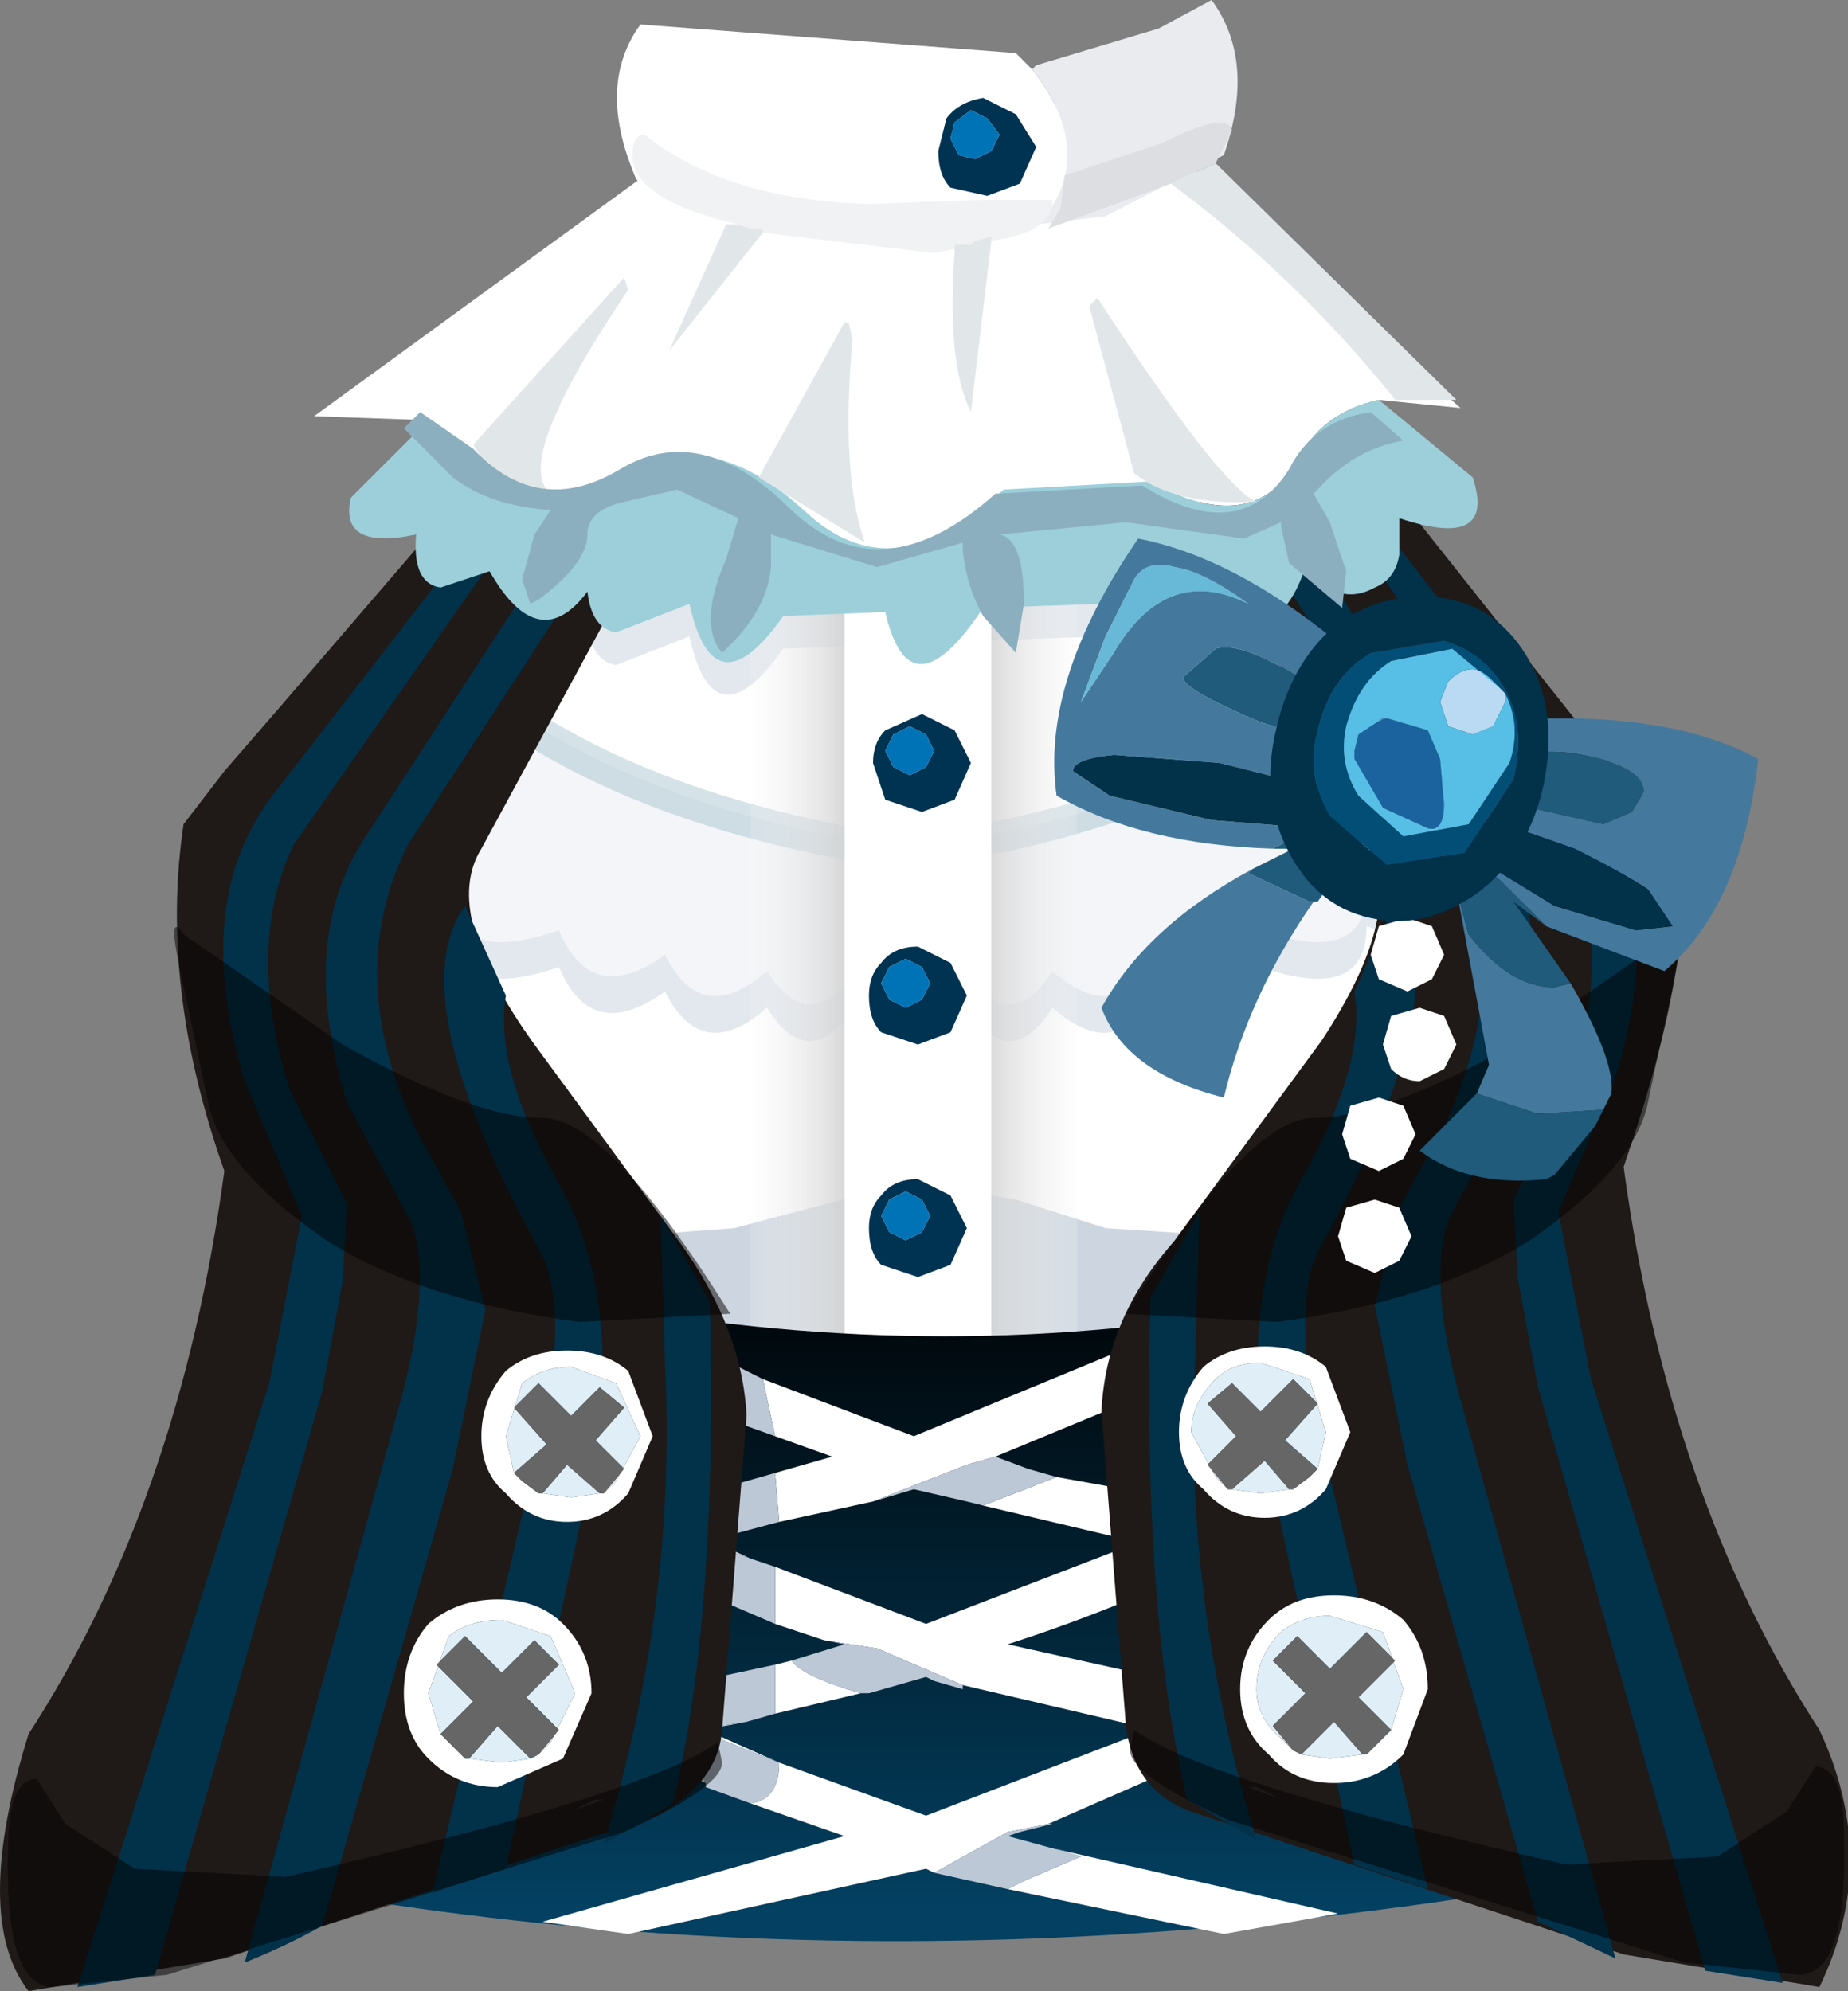 <svg xmlns="http://www.w3.org/2000/svg" xmlns:ffdec="https://www.free-decompiler.com/flash" xmlns:xlink="http://www.w3.org/1999/xlink" ffdec:objectType="frame" width="22.65" height="24.4"><rect width="100%" height="100%" fill="#808080" stroke="none"/><use ffdec:characterId="3" xlink:href="#a" width="22.65" height="24.4"/><defs><linearGradient id="b" x1="-819.2" x2="819.2" gradientTransform="matrix(-.001 0 0 .006 11.35 13.95)" gradientUnits="userSpaceOnUse" spreadMethod="pad"><stop offset="0" stop-color="#fff" stop-opacity="0"/><stop offset="1" stop-color="#ccc"/></linearGradient><linearGradient id="c" x1="-819.2" x2="819.2" gradientTransform="matrix(.001 0 0 .006 8.4 13.9)" gradientUnits="userSpaceOnUse" spreadMethod="pad"><stop offset="0" stop-color="#fff" stop-opacity="0"/><stop offset="1" stop-color="#ccc"/></linearGradient><linearGradient id="d" x1="-819.2" x2="819.2" gradientTransform="matrix(0 .005 -.012 0 10 21.3)" gradientUnits="userSpaceOnUse" spreadMethod="pad"><stop offset="0"/><stop offset="1" stop-color="#034061"/></linearGradient><g id="a"><path fill="#fff" fill-rule="evenodd" d="M2.95 12.15 7.1 5.2h8.3l4.15 6.95-.3 3.05q-8.2 3.4-16 0z"/><path fill="#e3e8ee" fill-rule="evenodd" d="m13.5 7.8-1.45.05q-.9 1.35-1.2.05l-1.25.05q-.85 1.2-1.15-.15l-.9.35q-.3-.05-.35-.5-.6.8-1.2-.25l.55-.95L7.7 6.2q1-.6 2.15.45 1.1 1.05 2.5-.25l1.8-.1q1.2.7 1.75-.25l.15-.2.5 1 .4.7-.1.05q-.45.25-.85-.25-.25.75-.7.65l-.5-.35q-.5 1.35-1.3.15m4.95 2q.5.75-.5.95.05 1.05-1.2.6 0 .95-1.3.5-.4.95-1.3.3-.45.9-1.25.2-.45.7-.9.2l-.6-.05-1.1.05q-.45.5-.9-.2-.8.7-1.25-.2-.9.65-1.3-.3-1.3.45-1.3-.5-1.25.45-1.2-.6-1-.2-.5-.95L5.4 8.45q1.8 1.7 5.1 2.3h1.3q3.3-.6 5.1-2.3z"/><path fill="#cdd6e0" fill-rule="evenodd" d="M11.15 14.5h.1l1.2.2 1.1.35 1.55.1 2.2-.6 1.05-.8.7-.8.3-.5.25-.4-.1.3-.2 2.35-.85.9-3 .85-3.05.65h-1.75l-4.5-.7-1.65-.6-1.05-.3q-.2.05-.4-1.6l-.2-1.7 1.45 1.7q1.5 1.25 3.35 1.25l1.35-.1 1.7-.45z"/><path fill="#f3f5f8" fill-rule="evenodd" d="M5.35 8.1 5.4 8q1.8 1.7 5.1 2.3h1.3q3.25-.6 5.05-2.2l.05-.1 1.55 1.35q.5.75-.5.95.05 1.05-1.2.6 0 .95-1.3.5-.4.95-1.3.3-.45.9-1.25.2-.45.7-.9.2l-.6-.05-1.1.05q-.45.5-.9-.2-.8.7-1.25-.2-.9.65-1.3-.3-1.3.45-1.3-.5-1.25.45-1.2-.6-1-.2-.5-.95zq1.8 1.7 5.1 2.3h1.3q3.3-.6 5.1-2.3-1.8 1.7-5.1 2.3h-1.3q-3.3-.6-5.1-2.3"/><path fill="none" stroke="#97b7c6" stroke-linecap="round" stroke-linejoin="round" stroke-opacity=".4" stroke-width=".3" d="M5.35 8.1 5.4 8q1.8 1.7 5.1 2.3h1.3q3.25-.6 5.05-2.2-1.8 1.7-5.1 2.3h-1.3q-3.3-.6-5.1-2.3"/><path fill="#fff" fill-rule="evenodd" d="M12.2 7h-.05v9.95h.05v.1h-1.95v-.2h.1v-9.9h-.1V6.7h1.95z"/><path fill="url(#b)" fill-rule="evenodd" d="M10.85 18.95h-.05V9h1.05v9.95z" transform="translate(1.35 -2)"/><path fill="url(#c)" fill-rule="evenodd" d="M8.9 8.95H9v9.9H7.85v-9.9z" transform="translate(1.35 -2)"/><path fill="url(#d)" fill-rule="evenodd" d="m18.3 16.85 1.4 7.85Q9.5 26.85.3 24.75l1.5-7.9q8.6 3.05 16.5 0" transform="translate(1.35 -2)"/><path fill="#fff" fill-rule="evenodd" d="m9.35 16.9 1.85.7 3.75-1.55.15.6-2.9 1.2-.35.1-1.15.45-1.15.25-.05-.6.7-.2-.7-.25zm3.6 1.2 1.95.35.2-.1.15.6q-1.35.7-2.9 1.2l2.7.6.05-.05.05.05v.05l.1.5-2.4 1.05-.5.1-.9.5-.1-.05-3.65.8-1.05-.15 3.7-1.05-1.15-.4q.35-.05.35-.5l-.75-.3-.2.45.05.1-1-.45-.1-.05-.1-.05.15-.4-.05-.15h.05v-.05l.1.05 1.1-.2v.6l.35-.05-.55.1h.05l.9.4 1.8.65 2.6-1 .2-.05-2.35-.55-1.05-.45-.65-.1-.6-.2v-.7l1.85.7 2.6-1-1.9-.45zm-.05 4.55 3.5.8-1.4.25-2.65-.55.2-.1.7-.3zM9.5 20.4l.2-.05q.15.2.85.4L9.5 21v-.6m-.7-.8-1.15-.55h-.1V19l-.1-.05.05-.15-.1-.35h.2v-.1l.15.05 1.05-.15v.6h-.15l.55.25-.4-.15zm0-2.25-1.5-.7.15-.6 1.55.7-.2.2z"/><path fill="#bdc8d7" fill-rule="evenodd" d="M9 16.75h.05l.3.15.15.7-.7-.25v-.4zm3.2 1.1.4.15.35.1-.9.35-.2-.05-.65-.15-.5.15 1.15-.45zm.65 4.5h.05l-.4.1-.15.05.55.15.35.1-.7.3-.2.1-.9-.2.9-.5zM9.2 22.1l-.55-.2v-.05l-.05-.1.2-.45.75.3q0 .45-.35.5m-.4-1.55.7-.15v.6l-.35.1-.35.05zm.9-.2.65-.2-.25-.05.65.1 1.05.45v.05l-.35-.1-.1-.05-.7.2h-.1q-.7-.2-.85-.4m-.2-.45-.7-.3v-.65l.4.15.3.1v.7m-.7-1.65.35-.1.35-.1.05.6-.75.2z"/><path fill="#1f1917" fill-rule="evenodd" d="m16.75 10.35-3.3-6.75 1.6-.15 4.6 5.8.95 1q.2 1.45-.7 4.05.55 4.05 2.4 6.9.75 1.6 0 3.15l-2.4-.4-5.3-1.75q-.7-.25-.8-1.05l-.3-3.85q.05-1.15.9-2.1l1.8-2.45q1.05-1.6.55-2.4m-7-7.05L5.9 10.4q-.5.8.65 2.4l1.8 2.45q.75 1.05.8 2.1l-.3 3.85q-.05.65-.8 1.05L2.75 24l-2.4.4q-.7-.9 0-3.15 1.85-2.85 2.4-6.9-.8-2.25-.5-4.25l.5-.65.65-.75 4.65-5.4z"/><path fill="#02314a" fill-rule="evenodd" d="m14.35 4.1 4 6.15q.8 1.25.2 3.2l-.8 1.5q-.25.75.15 2.2L19.8 24l-.95-.45-1.6-5.6-.4-1.95.3-1.2.55-1q.9-1.9.1-3.5l-4-6.15zm1.05.35 4.1 5.3q.95 1.3.3 3.45l-.7 1.65.4 2.05 2.35 7.4-.95-.15L18.85 17l-.25-1.35-.05-.95.7-1.4q.55-1.75-.05-3l-4.05-5.8zM5.7 11.1l.5 1.1q-.15.9.65 2.3.75 1.35.45 3.3l-1.1 5.1-.9.3 1.4-5.9q.25-1.4-.1-2-1.7-3.1-.9-4.2m2.4 3.8.6 1.05q.1 3.85-.45 6.15l-.85.5q.9-2.95.75-5.9zm.35-10.75L9 4.2l-4 6.15q-.8 1.6.1 3.5l.55 1 .3 1.2-.4 1.95-1.6 5.6q-.45.25-.95.45l1.9-6.85q.4-1.45.15-2.2l-.8-1.5q-.6-1.95.2-3.2zM7.4 4.5l.25.05-4.05 5.8q-.6 1.25-.05 3l.7 1.4-.05.95-.25 1.35L1.9 24.2l-.95.15 2.35-7.4.4-2.05-.7-1.65q-.65-2.15.3-3.45zm9.7 6.55q.8 1.1-.9 4.2-.35.6-.1 2l1.4 5.9-.9-.3-1.1-5.1q-.3-1.95.45-3.3.8-1.4.65-2.3zm-2.4 3.8-.05 1.8q-.15 2.95.75 5.9l-.85-.5q-.55-2.3-.45-6.15z"/><path fill="#fff" fill-rule="evenodd" d="M16.9 4.9q-.7.15-1 .75-.55.95-1.8.25l-1.8.1q-1.35 1.3-2.45.25Q8.7 5.2 7.7 5.8q-.95.65-1.8-.2l-.65-.45-1.4-.05L9 1.35l4.7-.1L17.9 5z"/><path fill="#9ccfda" fill-rule="evenodd" d="m5.25 5.15.65.45q.85.85 1.8.2 1-.6 2.15.45Q10.95 7.3 12.3 6l1.8-.1q1.25.7 1.8-.25.3-.6 1-.75l1.15.95q.3.9-.9.5v.45q-.05.3-.3.4-.45.25-.85-.25-.25.75-.7.65l-.5-.35q-.5 1.35-1.3.15l-1.45.05q-.9 1.35-1.2.05l-1.25.05q-.85 1.2-1.15-.15l-.9.35q-.3-.05-.35-.5-.6.8-1.2-.25l-.6.2q-.35-.05-.3-.65-.95.2-.8-.45z"/><path fill="#fff" fill-rule="evenodd" d="m12.7 2.75-.2.15q-2.75.55-4.7-.7-.5-1.15.05-1.9l4.6.35.2.2q.75.95.2 1.75z"/><path fill="#eaebee" fill-rule="evenodd" d="M12.65.85 12.7.8l1.5-.45.65-.35q.55.75.15 1.9l-1.45.75-.85.1.15-.15q.55-.8-.2-1.75"/><path fill="#f1f2f3" fill-rule="evenodd" d="M12.15 2.95V2.9l-.2.05-.05.05h-.2v.05l-.25.05-1.7-.2-.4-.05V2.8H9.2l-.15-.05q-1.3-.3-1.3-.85 0-.25.15-.25 1 .8 2.75.85L12 2.45h.9q0 .4-.75.5"/><path fill="#003351" fill-rule="evenodd" d="m12.7 1.8-.2.45-.4.15-.45-.1q-.15-.15-.15-.45l.1-.4q.15-.2.45-.25l.4.2zm-.55.05.1-.2-.15-.2-.2-.1-.2.15-.05.2.1.2.2.05zM11.7 9.8l-.4.15-.45-.15-.15-.45q0-.25.15-.4l.45-.2.4.2.2.4zm-.25-.6-.1-.2-.2-.1-.2.1-.1.2.1.2.2.1.2-.1zm-.2 2.4.4.2.2.4-.2.45-.4.15-.45-.15q-.15-.15-.15-.45 0-.25.15-.4.15-.2.45-.2m-.35 3.1-.1.2.1.2.2.1.2-.1.1-.2-.1-.2-.2-.1zm.4-2.85-.2-.1-.2.1-.1.2.1.2.2.1.2-.1.1-.2zm-.05 2.6.4.2.2.4-.2.45-.4.15-.45-.15q-.15-.15-.15-.45 0-.25.15-.4.15-.2.45-.2"/><path fill="#0073b7" fill-rule="evenodd" d="m12.15 1.85-.2.1-.2-.05-.1-.2.05-.2.2-.15.2.1.15.2zm-.7 7.35-.1.2-.2.1-.2-.1-.1-.2.1-.2.2-.1.2.1zm-.15 2.65.1.2-.1.2-.2.1-.2-.1-.1-.2.1-.2.2-.1zm-.4 2.85.2-.1.2.1.1.2-.1.2-.2.1-.2-.1-.1-.2z"/><path fill="#dcdee2" fill-rule="evenodd" d="m14.35 2.25-1.5.55.15-.25.05-.4 1.2-.4q.8-.4.85-.15l-.2.4z"/><path fill="#e1e7e8" fill-rule="evenodd" d="m14.9 2 2.95 2.9h-.75q-1.2-1.5-2.75-2.65zm-3.2 1.05V3h.2l.05-.05.2-.05v.05l-.25 2.1q-.3-.6-.2-1.95zm-2.65-.3.15.05h.15v.05L8.2 4.3l.7-1.55zm4.3 1 .1-.1q1.5 2.3 1.95 2.5-1 .05-1.5-.35zm-2.95.2.05.2q-.15 1.65.15 2.5l-1.3-.8 1.05-1.9zM7.65 3.4l.05.15q-1.35 2-1 2.45-.45.2-.9-.55z"/><path fill-opacity=".498" fill-rule="evenodd" d="M22.25 21.65q.35 0 .35.85.05 1.7-.55 1.7l-1.4-.15-5.6-1.75q-1.2-.55-1.2-.85l.05-.25q.9.65 5.3 1.65l1.85-.1.85-.55zM7.1 16.2q-1.9-.25-3.1-1-1.3-.9-1.45-1.7l-.35-1.65q-.15-.7.05-.4L4.2 12.8q1.6.9 2.45.9.8 0 2.3 2.4zm.2 5.85-.3.15.4-.15zm1.55-.45q0 .3-1.2.85l-5.6 1.75-1.4.15q-.6 0-.55-1.7 0-.85.35-.85l.35.55.85.55 1.85.1q4.4-1 5.3-1.65zm6.45.3.4.15-.3-.15zm5.2-10.45q.2-.3.05.4l-.35 1.65q-.15.8-1.45 1.7-1.2.75-3.1 1l-1.85-.1q1.5-2.4 2.3-2.4.85 0 2.45-.9z"/><path fill="#8cafc0" fill-rule="evenodd" d="m16.3 6.4.2.6-.05.45-.65-.55-.1-.45V6.4l-.45.2-1.45-.2-1.55.15q.3.05.3.85l-.1.6-.4-.45q-.2-.35-.25-.8v-.1l-1.05.3-1.3-.4v.4Q9.4 7.5 8.85 8q-.3-.35.05-1.15l.15-.5L8.3 6l-.65.15q-.45.1-.45.4 0 .35-.6.8l-.1.05-.1-.3.15-.55.2-.3q-.75-.05-1.2-.4l-.6-.6.2-.2.65.45q.8.85 1.8.25t2.1.5q1.1 1.05 2.5-.2l1.8-.1q1.2.75 1.8-.2.3-.6 1-.7l.4.35q-.6.1-1.05.6l-.05.05z"/><path fill="#fff" fill-rule="evenodd" d="m17.25 11.25.3.1.15.35-.15.3-.3.15-.35-.15-.1-.3.1-.35zm.45 1.2.15.35-.15.3-.3.15q-.2 0-.35-.15l-.1-.3.1-.35.35-.1zm-.55 2.35.15.35-.15.3-.3.15-.35-.15-.1-.3.1-.35.35-.1zm-.25-.45-.35-.15-.1-.3.1-.35.35-.1.3.1.15.35-.15.3z"/><path fill="#44799d" fill-rule="evenodd" d="m13.55 7.8-.3.8.4-.6q.65-1.1 1.65-.6-.55-.4-.9-.45-.35-.1-.5.15zm3.1 2.3.05-.1q0-.15-.55-.35l-1.2-.3-1.3-.1q-.5.05-.5.2l.45.3 1.25.3 1.25.1-.5.25q-1.6-.05-2.65-.65-.2-1.4 1-3.15 1.55.3 3.3 2.05.15.75-.4 1.5zM14.9 7.95l-.4.35q0 .15.95.55l1.15.35.25-.25q-1.5-1.15-1.95-1m2.75 2.4-.05-.1q-.05-.95.6-1.4 2.15-.2 3.35.45-.2 1.8-1.15 2.6l-1.45-.55-.55-.55q-.55-.5-.75-.45m1.6 1.7q.55.95.5 1.35l-.1.2-.8.05-.75-.25.15-.35-.4-2.15.15.55q.5.65 1.05.65zM18 9.55l.55.3 1.1.25.35-.15.15-.25q0-.3-.75-.45-.8-.15-1.4.3m.3.5-.4.1q-.1.15.25.4l.9.55 1 .3.45-.05-.3-.45q-.3-.2-.9-.5zm-2.95.6-.05.05.75.35h.05q-.8 1.15-1.1 2.4-1.2-.3-1.5-1.1.55-1 1.85-1.7"/><path fill="#02314a" fill-rule="evenodd" d="m16.1 10.15-1.25-.1-1.25-.3-.45-.3q0-.15.5-.2l1.3.1 1.2.3q.55.2.55.35l-.05.1zm2.2-.1 1 .35q.6.3.9.5l.3.45-.45.05-1-.3-.9-.55q-.35-.25-.25-.4z"/><path fill="#205b7b" fill-rule="evenodd" d="m16.65 10.1.2.05-.1.1-.25.3-.35.5h-.1l-.75-.35.05-.05.5-.25h-.25l.5-.25zM14.9 7.95q.45-.15 1.95 1l-.25.25-1.15-.35q-.95-.4-.95-.55zm2.75 2.4q.2-.05.75.45l.55.55-.4-.3.7 1-.2.05q-.55 0-1.05-.65l-.15-.55zm2 3.25-.1.2-.5.6-.1.05q-.95.1-1.55-.35l.7-.7.75.25zM18 9.55q.6-.45 1.4-.3.75.15.75.45l-.15.25-.35.15-1.1-.25z"/><path fill="#68b8d7" fill-rule="evenodd" d="m13.55 7.8.35-.7q.15-.25.5-.15.35.05.9.45-1-.5-1.65.6l-.4.6z"/><path fill="#fff" fill-rule="evenodd" d="m7.4 18.3.15-.15.3-.55-.3-.65-.55-.2q-.35 0-.6.2l-.2.65.1.45.1.1.2.15h.05l.35.05.35-.05zm-1.2-1.5q.3-.25.75-.25t.75.25l.3.8-.3.7q-.3.35-.75.35t-.75-.35q-.3-.25-.3-.7t.3-.8m.4 4.7.15-.15.3-.6-.3-.7-.6-.2q-.4 0-.65.2l-.25.7.15.5.1.1.2.2h.05l.4.05.35-.05zm-1.35.05q-.3-.3-.3-.8t.3-.85q.35-.3.85-.3t.8.3q.35.35.35.85l-.35.8-.8.35q-.5 0-.85-.35m10.55-3.3h.05l.2-.15.1-.1.1-.45-.2-.65-.6-.2q-.35 0-.55.2-.3.3-.3.65l.3.55.15.15h.05l.35.05zm-1.35-.7q0-.45.3-.8.3-.25.75-.25t.75.25l.3.8-.3.7q-.3.35-.75.35t-.75-.35q-.3-.25-.3-.7m1.4 3.9.1.05.35.05.4-.05h.05l.2-.2.1-.1.15-.5-.25-.7-.65-.2q-.35 0-.6.2-.3.3-.3.7 0 .35.3.6zm.5.4q-.5 0-.8-.35-.35-.3-.35-.8t.35-.85q.3-.3.8-.3t.85.3q.3.35.3.85l-.3.8q-.35.35-.85.35"/><path fill="#dfeef7" fill-rule="evenodd" d="m6.3 18.05-.1-.45.2-.65q.25-.2.6-.2l.55.2.3.65-.3.55-.15.15.25-.3-.35-.35.35-.4-.3-.25-.35.35-.4-.4-.3.3.4.45zm1.05.25-.35.05-.35-.05.3-.35zm-.75 3.2.25-.3-.4-.4.4-.4-.3-.3-.4.4-.45-.45-.35.35.45.45-.4.4-.15-.5.25-.7q.25-.2.65-.2l.6.2.3.7-.3.6zm-.85.05.35-.4.4.4-.35.05zM16.15 18l-.4-.35.4-.45-.3-.3-.4.4-.35-.35-.3.25.35.4-.35.35.25.3-.15-.15-.3-.55q0-.35.3-.65.2-.2.55-.2l.6.2.2.65zm-1.05.25.4-.35.3.35-.35.05zm1.95 2.95-.4-.4.45-.45-.35-.35-.45.45-.4-.4-.3.3.4.4-.4.4.25.3-.15-.15q-.3-.25-.3-.6 0-.4.3-.7.25-.2.6-.2l.65.2.25.7zm-1.1.3.4-.4.35.4-.4.05z"/><path fill="#666" fill-rule="evenodd" d="M7.4 18.3h-.05l-.4-.35-.3.35H6.6l-.2-.15-.1-.1.4-.35-.4-.45.3-.3.4.4.35-.35.3.25-.35.4.35.35zm-2 2.95.4-.4-.45-.45.35-.35.45.45.4-.4.3.3-.4.4.4.4-.25.3-.1.05-.4-.4-.35.4H5.7l-.2-.2zM16.15 18l-.1.1-.2.15h-.05l-.3-.35-.4.35h-.05l-.25-.3.35-.35-.35-.4.3-.25.35.35.4-.4.3.3-.4.45zm-.3 3.45-.25-.3.4-.4-.4-.4.3-.3.4.4.45-.45.35.35-.45.45.4.4-.1.1-.2.2h-.05l-.35-.4-.4.4z"/><path fill="#02314a" fill-rule="evenodd" d="M15.65 8.9q.2-.85.8-1.3.65-.4 1.35-.25.65.15 1 .85.3.65.1 1.5-.2.8-.8 1.25-.65.45-1.3.3-.7-.15-1.05-.9-.3-.65-.1-1.45m.5.05Q16 9.5 16.3 10l.7.6.95-.15.6-.9q.15-.65-.1-1.1t-.75-.6l-.9.15q-.5.3-.65.95"/><path fill="#034e76" fill-rule="evenodd" d="M16.15 8.95q.15-.65.65-.95l.9-.15q.5.15.75.6t.1 1.1l-.6.9-.95.15-.7-.6q-.3-.5-.15-1.05m2.25-.5-.6-.5-.75.15q-.4.25-.55.8-.1.45.15.85l.55.5.8-.15.5-.75q.15-.45-.05-.85z"/><path fill="#1a639f" fill-rule="evenodd" d="m17 8.8.5.15.15.35.05.55q0 .35-.2.3l-.55-.25-.35-.6v-.1l.05-.2q.2-.15.35-.2"/><path fill="#badaf3" fill-rule="evenodd" d="M18.45 8.5v.1l-.15.3-.25.1-.3-.1-.1-.3.1-.25q.15-.15.3-.15.1 0 .25.15l.1.1z"/><path fill="#57bee6" fill-rule="evenodd" d="m18.4 8.45-.1-.1q-.15-.15-.25-.15-.15 0-.3.15l-.1.25.1.3.3.1.25-.1.15-.3v-.1q.2.4.05.85l-.5.75-.8.15-.55-.5q-.25-.4-.15-.85.15-.55.55-.8l.75-.15zM16.65 9l-.05.2v.1l.35.6.55.25q.2.05.2-.3l-.05-.55-.15-.35-.5-.15h-.05z"/></g></defs></svg>